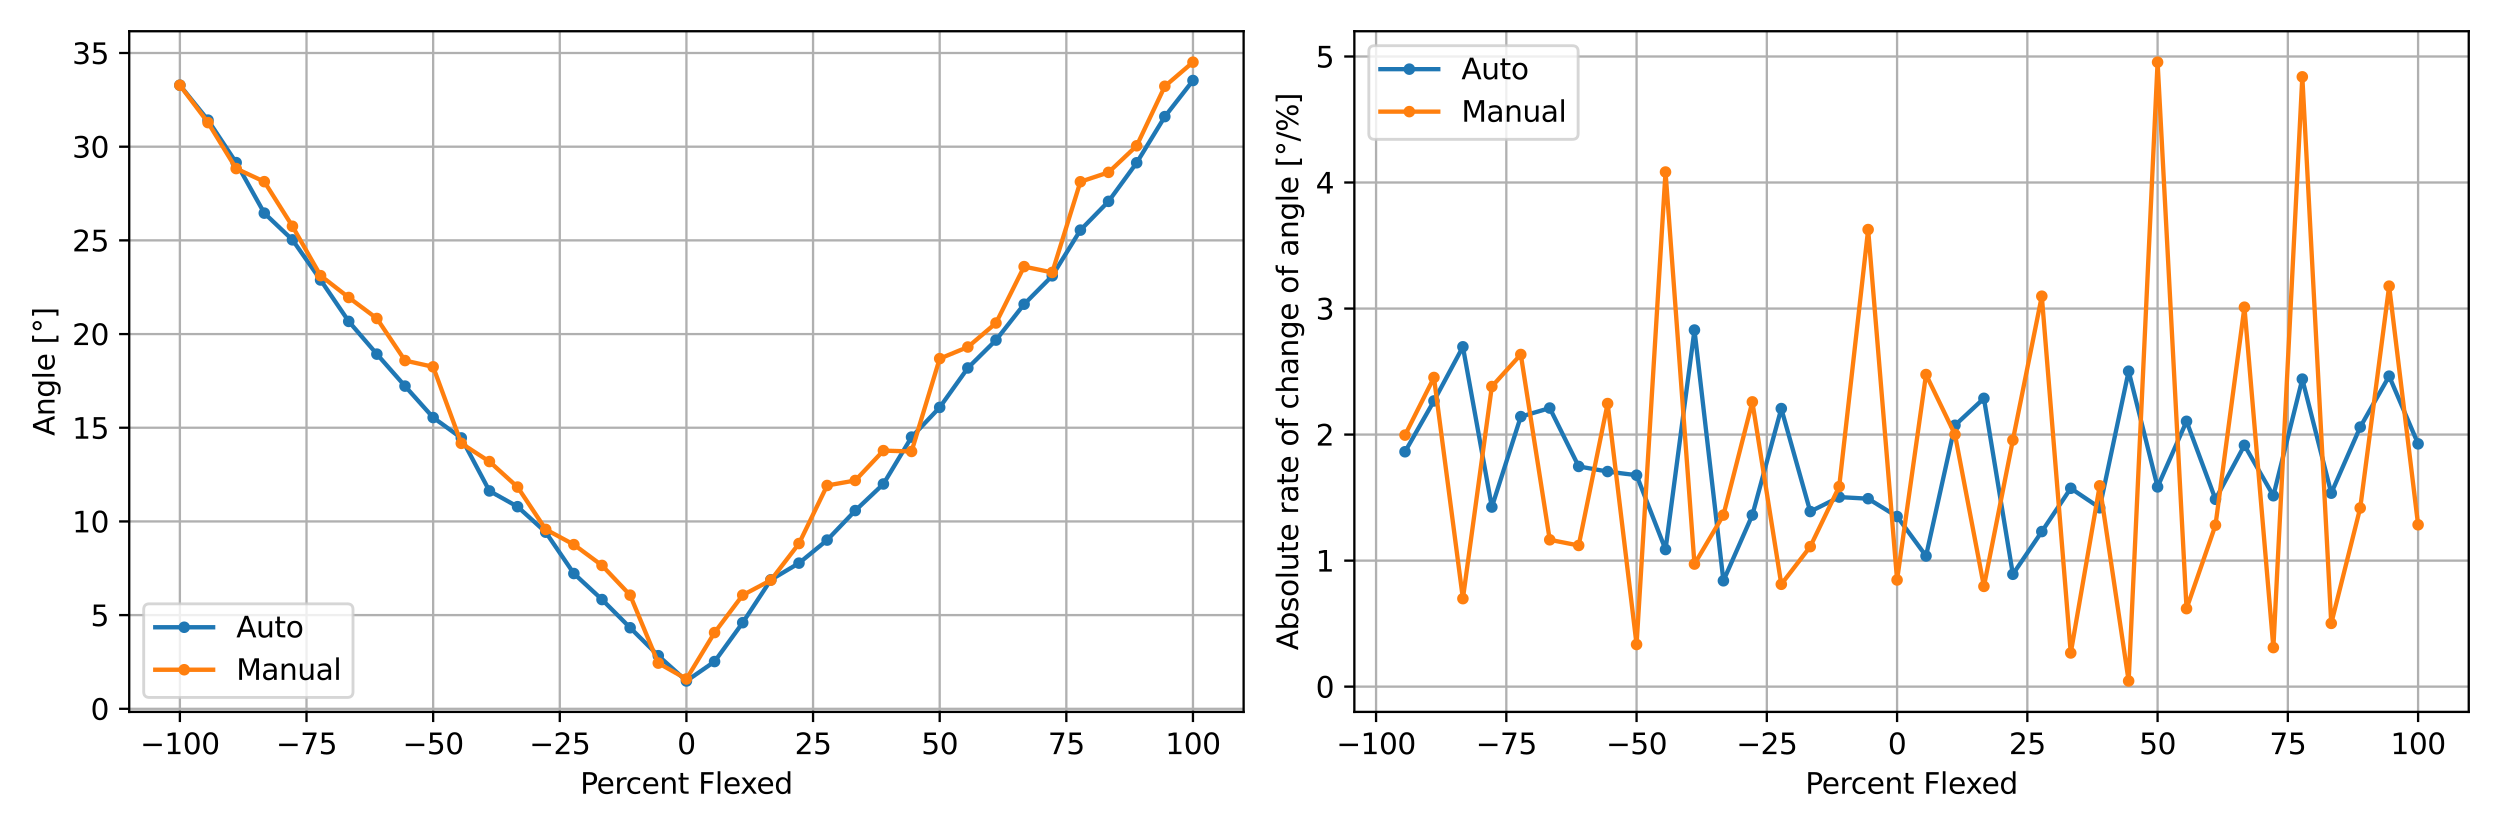 <?xml version="1.0" encoding="utf-8" standalone="no"?>
<!DOCTYPE svg PUBLIC "-//W3C//DTD SVG 1.1//EN"
  "http://www.w3.org/Graphics/SVG/1.1/DTD/svg11.dtd">
<svg xmlns:xlink="http://www.w3.org/1999/xlink" width="864pt" height="288pt" viewBox="0 0 864 288" xmlns="http://www.w3.org/2000/svg" version="1.1">
 <defs>
  <style type="text/css">*{stroke-linejoin: round; stroke-linecap: butt}</style>
 </defs>
 <g id="figure_1">
  <g id="patch_1">
   <path d="M 0 288 
L 864 288 
L 864 0 
L 0 0 
z
" style="fill: #ffffff"/>
  </g>
  <g id="axes_1">
   <g id="patch_2">
    <path d="M 44.66 246.04 
L 429.795 246.04 
L 429.795 10.8 
L 44.66 10.8 
z
" style="fill: #ffffff"/>
   </g>
   <g id="matplotlib.axis_1">
    <g id="xtick_1">
     <g id="line2d_1">
      <path d="M 62.166 246.04 
L 62.166 10.8 
" clip-path="url(#pcf3a183a80)" style="fill: none; stroke: #b0b0b0; stroke-width: 0.8; stroke-linecap: square"/>
     </g>
     <g id="line2d_2">
      <defs>
       <path id="m71f25f487f" d="M 0 0 
L 0 3.5 
" style="stroke: #000000; stroke-width: 0.8"/>
      </defs>
      <g>
       <use xlink:href="#m71f25f487f" x="62.166" y="246.04" style="stroke: #000000; stroke-width: 0.8"/>
      </g>
     </g>
     <g id="text_1">
      <!-- −100 -->
      <g transform="translate(48.433 260.638) scale(0.1 -0.1)">
       <defs>
        <path id="DejaVuSans-2212" d="M 678 2272 
L 4684 2272 
L 4684 1741 
L 678 1741 
L 678 2272 
z
" transform="scale(0.016)"/>
        <path id="DejaVuSans-31" d="M 794 531 
L 1825 531 
L 1825 4091 
L 703 3866 
L 703 4441 
L 1819 4666 
L 2450 4666 
L 2450 531 
L 3481 531 
L 3481 0 
L 794 0 
L 794 531 
z
" transform="scale(0.016)"/>
        <path id="DejaVuSans-30" d="M 2034 4250 
Q 1547 4250 1301 3770 
Q 1056 3291 1056 2328 
Q 1056 1369 1301 889 
Q 1547 409 2034 409 
Q 2525 409 2770 889 
Q 3016 1369 3016 2328 
Q 3016 3291 2770 3770 
Q 2525 4250 2034 4250 
z
M 2034 4750 
Q 2819 4750 3233 4129 
Q 3647 3509 3647 2328 
Q 3647 1150 3233 529 
Q 2819 -91 2034 -91 
Q 1250 -91 836 529 
Q 422 1150 422 2328 
Q 422 3509 836 4129 
Q 1250 4750 2034 4750 
z
" transform="scale(0.016)"/>
       </defs>
       <use xlink:href="#DejaVuSans-2212"/>
       <use xlink:href="#DejaVuSans-31" x="83.789"/>
       <use xlink:href="#DejaVuSans-30" x="147.412"/>
       <use xlink:href="#DejaVuSans-30" x="211.035"/>
      </g>
     </g>
    </g>
    <g id="xtick_2">
     <g id="line2d_3">
      <path d="M 105.931 246.04 
L 105.931 10.8 
" clip-path="url(#pcf3a183a80)" style="fill: none; stroke: #b0b0b0; stroke-width: 0.8; stroke-linecap: square"/>
     </g>
     <g id="line2d_4">
      <g>
       <use xlink:href="#m71f25f487f" x="105.931" y="246.04" style="stroke: #000000; stroke-width: 0.8"/>
      </g>
     </g>
     <g id="text_2">
      <!-- −75 -->
      <g transform="translate(95.379 260.638) scale(0.1 -0.1)">
       <defs>
        <path id="DejaVuSans-37" d="M 525 4666 
L 3525 4666 
L 3525 4397 
L 1831 0 
L 1172 0 
L 2766 4134 
L 525 4134 
L 525 4666 
z
" transform="scale(0.016)"/>
        <path id="DejaVuSans-35" d="M 691 4666 
L 3169 4666 
L 3169 4134 
L 1269 4134 
L 1269 2991 
Q 1406 3038 1543 3061 
Q 1681 3084 1819 3084 
Q 2600 3084 3056 2656 
Q 3513 2228 3513 1497 
Q 3513 744 3044 326 
Q 2575 -91 1722 -91 
Q 1428 -91 1123 -41 
Q 819 9 494 109 
L 494 744 
Q 775 591 1075 516 
Q 1375 441 1709 441 
Q 2250 441 2565 725 
Q 2881 1009 2881 1497 
Q 2881 1984 2565 2268 
Q 2250 2553 1709 2553 
Q 1456 2553 1204 2497 
Q 953 2441 691 2322 
L 691 4666 
z
" transform="scale(0.016)"/>
       </defs>
       <use xlink:href="#DejaVuSans-2212"/>
       <use xlink:href="#DejaVuSans-37" x="83.789"/>
       <use xlink:href="#DejaVuSans-35" x="147.412"/>
      </g>
     </g>
    </g>
    <g id="xtick_3">
     <g id="line2d_5">
      <path d="M 149.697 246.04 
L 149.697 10.8 
" clip-path="url(#pcf3a183a80)" style="fill: none; stroke: #b0b0b0; stroke-width: 0.8; stroke-linecap: square"/>
     </g>
     <g id="line2d_6">
      <g>
       <use xlink:href="#m71f25f487f" x="149.697" y="246.04" style="stroke: #000000; stroke-width: 0.8"/>
      </g>
     </g>
     <g id="text_3">
      <!-- −50 -->
      <g transform="translate(139.144 260.638) scale(0.1 -0.1)">
       <use xlink:href="#DejaVuSans-2212"/>
       <use xlink:href="#DejaVuSans-35" x="83.789"/>
       <use xlink:href="#DejaVuSans-30" x="147.412"/>
      </g>
     </g>
    </g>
    <g id="xtick_4">
     <g id="line2d_7">
      <path d="M 193.462 246.04 
L 193.462 10.8 
" clip-path="url(#pcf3a183a80)" style="fill: none; stroke: #b0b0b0; stroke-width: 0.8; stroke-linecap: square"/>
     </g>
     <g id="line2d_8">
      <g>
       <use xlink:href="#m71f25f487f" x="193.462" y="246.04" style="stroke: #000000; stroke-width: 0.8"/>
      </g>
     </g>
     <g id="text_4">
      <!-- −25 -->
      <g transform="translate(182.91 260.638) scale(0.1 -0.1)">
       <defs>
        <path id="DejaVuSans-32" d="M 1228 531 
L 3431 531 
L 3431 0 
L 469 0 
L 469 531 
Q 828 903 1448 1529 
Q 2069 2156 2228 2338 
Q 2531 2678 2651 2914 
Q 2772 3150 2772 3378 
Q 2772 3750 2511 3984 
Q 2250 4219 1831 4219 
Q 1534 4219 1204 4116 
Q 875 4013 500 3803 
L 500 4441 
Q 881 4594 1212 4672 
Q 1544 4750 1819 4750 
Q 2544 4750 2975 4387 
Q 3406 4025 3406 3419 
Q 3406 3131 3298 2873 
Q 3191 2616 2906 2266 
Q 2828 2175 2409 1742 
Q 1991 1309 1228 531 
z
" transform="scale(0.016)"/>
       </defs>
       <use xlink:href="#DejaVuSans-2212"/>
       <use xlink:href="#DejaVuSans-32" x="83.789"/>
       <use xlink:href="#DejaVuSans-35" x="147.412"/>
      </g>
     </g>
    </g>
    <g id="xtick_5">
     <g id="line2d_9">
      <path d="M 237.227 246.04 
L 237.227 10.8 
" clip-path="url(#pcf3a183a80)" style="fill: none; stroke: #b0b0b0; stroke-width: 0.8; stroke-linecap: square"/>
     </g>
     <g id="line2d_10">
      <g>
       <use xlink:href="#m71f25f487f" x="237.227" y="246.04" style="stroke: #000000; stroke-width: 0.8"/>
      </g>
     </g>
     <g id="text_5">
      <!-- 0 -->
      <g transform="translate(234.046 260.638) scale(0.1 -0.1)">
       <use xlink:href="#DejaVuSans-30"/>
      </g>
     </g>
    </g>
    <g id="xtick_6">
     <g id="line2d_11">
      <path d="M 280.993 246.04 
L 280.993 10.8 
" clip-path="url(#pcf3a183a80)" style="fill: none; stroke: #b0b0b0; stroke-width: 0.8; stroke-linecap: square"/>
     </g>
     <g id="line2d_12">
      <g>
       <use xlink:href="#m71f25f487f" x="280.993" y="246.04" style="stroke: #000000; stroke-width: 0.8"/>
      </g>
     </g>
     <g id="text_6">
      <!-- 25 -->
      <g transform="translate(274.63 260.638) scale(0.1 -0.1)">
       <use xlink:href="#DejaVuSans-32"/>
       <use xlink:href="#DejaVuSans-35" x="63.623"/>
      </g>
     </g>
    </g>
    <g id="xtick_7">
     <g id="line2d_13">
      <path d="M 324.758 246.04 
L 324.758 10.8 
" clip-path="url(#pcf3a183a80)" style="fill: none; stroke: #b0b0b0; stroke-width: 0.8; stroke-linecap: square"/>
     </g>
     <g id="line2d_14">
      <g>
       <use xlink:href="#m71f25f487f" x="324.758" y="246.04" style="stroke: #000000; stroke-width: 0.8"/>
      </g>
     </g>
     <g id="text_7">
      <!-- 50 -->
      <g transform="translate(318.396 260.638) scale(0.1 -0.1)">
       <use xlink:href="#DejaVuSans-35"/>
       <use xlink:href="#DejaVuSans-30" x="63.623"/>
      </g>
     </g>
    </g>
    <g id="xtick_8">
     <g id="line2d_15">
      <path d="M 368.524 246.04 
L 368.524 10.8 
" clip-path="url(#pcf3a183a80)" style="fill: none; stroke: #b0b0b0; stroke-width: 0.8; stroke-linecap: square"/>
     </g>
     <g id="line2d_16">
      <g>
       <use xlink:href="#m71f25f487f" x="368.524" y="246.04" style="stroke: #000000; stroke-width: 0.8"/>
      </g>
     </g>
     <g id="text_8">
      <!-- 75 -->
      <g transform="translate(362.161 260.638) scale(0.1 -0.1)">
       <use xlink:href="#DejaVuSans-37"/>
       <use xlink:href="#DejaVuSans-35" x="63.623"/>
      </g>
     </g>
    </g>
    <g id="xtick_9">
     <g id="line2d_17">
      <path d="M 412.289 246.04 
L 412.289 10.8 
" clip-path="url(#pcf3a183a80)" style="fill: none; stroke: #b0b0b0; stroke-width: 0.8; stroke-linecap: square"/>
     </g>
     <g id="line2d_18">
      <g>
       <use xlink:href="#m71f25f487f" x="412.289" y="246.04" style="stroke: #000000; stroke-width: 0.8"/>
      </g>
     </g>
     <g id="text_9">
      <!-- 100 -->
      <g transform="translate(402.745 260.638) scale(0.1 -0.1)">
       <use xlink:href="#DejaVuSans-31"/>
       <use xlink:href="#DejaVuSans-30" x="63.623"/>
       <use xlink:href="#DejaVuSans-30" x="127.246"/>
      </g>
     </g>
    </g>
    <g id="text_10">
     <!-- Percent Flexed -->
     <g transform="translate(200.523 274.317) scale(0.1 -0.1)">
      <defs>
       <path id="DejaVuSans-50" d="M 1259 4147 
L 1259 2394 
L 2053 2394 
Q 2494 2394 2734 2622 
Q 2975 2850 2975 3272 
Q 2975 3691 2734 3919 
Q 2494 4147 2053 4147 
L 1259 4147 
z
M 628 4666 
L 2053 4666 
Q 2838 4666 3239 4311 
Q 3641 3956 3641 3272 
Q 3641 2581 3239 2228 
Q 2838 1875 2053 1875 
L 1259 1875 
L 1259 0 
L 628 0 
L 628 4666 
z
" transform="scale(0.016)"/>
       <path id="DejaVuSans-65" d="M 3597 1894 
L 3597 1613 
L 953 1613 
Q 991 1019 1311 708 
Q 1631 397 2203 397 
Q 2534 397 2845 478 
Q 3156 559 3463 722 
L 3463 178 
Q 3153 47 2828 -22 
Q 2503 -91 2169 -91 
Q 1331 -91 842 396 
Q 353 884 353 1716 
Q 353 2575 817 3079 
Q 1281 3584 2069 3584 
Q 2775 3584 3186 3129 
Q 3597 2675 3597 1894 
z
M 3022 2063 
Q 3016 2534 2758 2815 
Q 2500 3097 2075 3097 
Q 1594 3097 1305 2825 
Q 1016 2553 972 2059 
L 3022 2063 
z
" transform="scale(0.016)"/>
       <path id="DejaVuSans-72" d="M 2631 2963 
Q 2534 3019 2420 3045 
Q 2306 3072 2169 3072 
Q 1681 3072 1420 2755 
Q 1159 2438 1159 1844 
L 1159 0 
L 581 0 
L 581 3500 
L 1159 3500 
L 1159 2956 
Q 1341 3275 1631 3429 
Q 1922 3584 2338 3584 
Q 2397 3584 2469 3576 
Q 2541 3569 2628 3553 
L 2631 2963 
z
" transform="scale(0.016)"/>
       <path id="DejaVuSans-63" d="M 3122 3366 
L 3122 2828 
Q 2878 2963 2633 3030 
Q 2388 3097 2138 3097 
Q 1578 3097 1268 2742 
Q 959 2388 959 1747 
Q 959 1106 1268 751 
Q 1578 397 2138 397 
Q 2388 397 2633 464 
Q 2878 531 3122 666 
L 3122 134 
Q 2881 22 2623 -34 
Q 2366 -91 2075 -91 
Q 1284 -91 818 406 
Q 353 903 353 1747 
Q 353 2603 823 3093 
Q 1294 3584 2113 3584 
Q 2378 3584 2631 3529 
Q 2884 3475 3122 3366 
z
" transform="scale(0.016)"/>
       <path id="DejaVuSans-6e" d="M 3513 2113 
L 3513 0 
L 2938 0 
L 2938 2094 
Q 2938 2591 2744 2837 
Q 2550 3084 2163 3084 
Q 1697 3084 1428 2787 
Q 1159 2491 1159 1978 
L 1159 0 
L 581 0 
L 581 3500 
L 1159 3500 
L 1159 2956 
Q 1366 3272 1645 3428 
Q 1925 3584 2291 3584 
Q 2894 3584 3203 3211 
Q 3513 2838 3513 2113 
z
" transform="scale(0.016)"/>
       <path id="DejaVuSans-74" d="M 1172 4494 
L 1172 3500 
L 2356 3500 
L 2356 3053 
L 1172 3053 
L 1172 1153 
Q 1172 725 1289 603 
Q 1406 481 1766 481 
L 2356 481 
L 2356 0 
L 1766 0 
Q 1100 0 847 248 
Q 594 497 594 1153 
L 594 3053 
L 172 3053 
L 172 3500 
L 594 3500 
L 594 4494 
L 1172 4494 
z
" transform="scale(0.016)"/>
       <path id="DejaVuSans-20" transform="scale(0.016)"/>
       <path id="DejaVuSans-46" d="M 628 4666 
L 3309 4666 
L 3309 4134 
L 1259 4134 
L 1259 2759 
L 3109 2759 
L 3109 2228 
L 1259 2228 
L 1259 0 
L 628 0 
L 628 4666 
z
" transform="scale(0.016)"/>
       <path id="DejaVuSans-6c" d="M 603 4863 
L 1178 4863 
L 1178 0 
L 603 0 
L 603 4863 
z
" transform="scale(0.016)"/>
       <path id="DejaVuSans-78" d="M 3513 3500 
L 2247 1797 
L 3578 0 
L 2900 0 
L 1881 1375 
L 863 0 
L 184 0 
L 1544 1831 
L 300 3500 
L 978 3500 
L 1906 2253 
L 2834 3500 
L 3513 3500 
z
" transform="scale(0.016)"/>
       <path id="DejaVuSans-64" d="M 2906 2969 
L 2906 4863 
L 3481 4863 
L 3481 0 
L 2906 0 
L 2906 525 
Q 2725 213 2448 61 
Q 2172 -91 1784 -91 
Q 1150 -91 751 415 
Q 353 922 353 1747 
Q 353 2572 751 3078 
Q 1150 3584 1784 3584 
Q 2172 3584 2448 3432 
Q 2725 3281 2906 2969 
z
M 947 1747 
Q 947 1113 1208 752 
Q 1469 391 1925 391 
Q 2381 391 2643 752 
Q 2906 1113 2906 1747 
Q 2906 2381 2643 2742 
Q 2381 3103 1925 3103 
Q 1469 3103 1208 2742 
Q 947 2381 947 1747 
z
" transform="scale(0.016)"/>
      </defs>
      <use xlink:href="#DejaVuSans-50"/>
      <use xlink:href="#DejaVuSans-65" x="56.678"/>
      <use xlink:href="#DejaVuSans-72" x="118.201"/>
      <use xlink:href="#DejaVuSans-63" x="157.064"/>
      <use xlink:href="#DejaVuSans-65" x="212.045"/>
      <use xlink:href="#DejaVuSans-6e" x="273.568"/>
      <use xlink:href="#DejaVuSans-74" x="336.947"/>
      <use xlink:href="#DejaVuSans-20" x="376.156"/>
      <use xlink:href="#DejaVuSans-46" x="407.943"/>
      <use xlink:href="#DejaVuSans-6c" x="465.463"/>
      <use xlink:href="#DejaVuSans-65" x="493.246"/>
      <use xlink:href="#DejaVuSans-78" x="553.02"/>
      <use xlink:href="#DejaVuSans-65" x="609.074"/>
      <use xlink:href="#DejaVuSans-64" x="670.598"/>
     </g>
    </g>
   </g>
   <g id="matplotlib.axis_2">
    <g id="ytick_1">
     <g id="line2d_19">
      <path d="M 44.66 244.959 
L 429.795 244.959 
" clip-path="url(#pcf3a183a80)" style="fill: none; stroke: #b0b0b0; stroke-width: 0.8; stroke-linecap: square"/>
     </g>
     <g id="line2d_20">
      <defs>
       <path id="m57ad607118" d="M 0 0 
L -3.5 0 
" style="stroke: #000000; stroke-width: 0.8"/>
      </defs>
      <g>
       <use xlink:href="#m57ad607118" x="44.66" y="244.959" style="stroke: #000000; stroke-width: 0.8"/>
      </g>
     </g>
     <g id="text_11">
      <!-- 0 -->
      <g transform="translate(31.297 248.758) scale(0.1 -0.1)">
       <use xlink:href="#DejaVuSans-30"/>
      </g>
     </g>
    </g>
    <g id="ytick_2">
     <g id="line2d_21">
      <path d="M 44.66 212.582 
L 429.795 212.582 
" clip-path="url(#pcf3a183a80)" style="fill: none; stroke: #b0b0b0; stroke-width: 0.8; stroke-linecap: square"/>
     </g>
     <g id="line2d_22">
      <g>
       <use xlink:href="#m57ad607118" x="44.66" y="212.582" style="stroke: #000000; stroke-width: 0.8"/>
      </g>
     </g>
     <g id="text_12">
      <!-- 5 -->
      <g transform="translate(31.297 216.381) scale(0.1 -0.1)">
       <use xlink:href="#DejaVuSans-35"/>
      </g>
     </g>
    </g>
    <g id="ytick_3">
     <g id="line2d_23">
      <path d="M 44.66 180.205 
L 429.795 180.205 
" clip-path="url(#pcf3a183a80)" style="fill: none; stroke: #b0b0b0; stroke-width: 0.8; stroke-linecap: square"/>
     </g>
     <g id="line2d_24">
      <g>
       <use xlink:href="#m57ad607118" x="44.66" y="180.205" style="stroke: #000000; stroke-width: 0.8"/>
      </g>
     </g>
     <g id="text_13">
      <!-- 10 -->
      <g transform="translate(24.935 184.004) scale(0.1 -0.1)">
       <use xlink:href="#DejaVuSans-31"/>
       <use xlink:href="#DejaVuSans-30" x="63.623"/>
      </g>
     </g>
    </g>
    <g id="ytick_4">
     <g id="line2d_25">
      <path d="M 44.66 147.827 
L 429.795 147.827 
" clip-path="url(#pcf3a183a80)" style="fill: none; stroke: #b0b0b0; stroke-width: 0.8; stroke-linecap: square"/>
     </g>
     <g id="line2d_26">
      <g>
       <use xlink:href="#m57ad607118" x="44.66" y="147.827" style="stroke: #000000; stroke-width: 0.8"/>
      </g>
     </g>
     <g id="text_14">
      <!-- 15 -->
      <g transform="translate(24.935 151.626) scale(0.1 -0.1)">
       <use xlink:href="#DejaVuSans-31"/>
       <use xlink:href="#DejaVuSans-35" x="63.623"/>
      </g>
     </g>
    </g>
    <g id="ytick_5">
     <g id="line2d_27">
      <path d="M 44.66 115.45 
L 429.795 115.45 
" clip-path="url(#pcf3a183a80)" style="fill: none; stroke: #b0b0b0; stroke-width: 0.8; stroke-linecap: square"/>
     </g>
     <g id="line2d_28">
      <g>
       <use xlink:href="#m57ad607118" x="44.66" y="115.45" style="stroke: #000000; stroke-width: 0.8"/>
      </g>
     </g>
     <g id="text_15">
      <!-- 20 -->
      <g transform="translate(24.935 119.249) scale(0.1 -0.1)">
       <use xlink:href="#DejaVuSans-32"/>
       <use xlink:href="#DejaVuSans-30" x="63.623"/>
      </g>
     </g>
    </g>
    <g id="ytick_6">
     <g id="line2d_29">
      <path d="M 44.66 83.073 
L 429.795 83.073 
" clip-path="url(#pcf3a183a80)" style="fill: none; stroke: #b0b0b0; stroke-width: 0.8; stroke-linecap: square"/>
     </g>
     <g id="line2d_30">
      <g>
       <use xlink:href="#m57ad607118" x="44.66" y="83.073" style="stroke: #000000; stroke-width: 0.8"/>
      </g>
     </g>
     <g id="text_16">
      <!-- 25 -->
      <g transform="translate(24.935 86.872) scale(0.1 -0.1)">
       <use xlink:href="#DejaVuSans-32"/>
       <use xlink:href="#DejaVuSans-35" x="63.623"/>
      </g>
     </g>
    </g>
    <g id="ytick_7">
     <g id="line2d_31">
      <path d="M 44.66 50.695 
L 429.795 50.695 
" clip-path="url(#pcf3a183a80)" style="fill: none; stroke: #b0b0b0; stroke-width: 0.8; stroke-linecap: square"/>
     </g>
     <g id="line2d_32">
      <g>
       <use xlink:href="#m57ad607118" x="44.66" y="50.695" style="stroke: #000000; stroke-width: 0.8"/>
      </g>
     </g>
     <g id="text_17">
      <!-- 30 -->
      <g transform="translate(24.935 54.495) scale(0.1 -0.1)">
       <defs>
        <path id="DejaVuSans-33" d="M 2597 2516 
Q 3050 2419 3304 2112 
Q 3559 1806 3559 1356 
Q 3559 666 3084 287 
Q 2609 -91 1734 -91 
Q 1441 -91 1130 -33 
Q 819 25 488 141 
L 488 750 
Q 750 597 1062 519 
Q 1375 441 1716 441 
Q 2309 441 2620 675 
Q 2931 909 2931 1356 
Q 2931 1769 2642 2001 
Q 2353 2234 1838 2234 
L 1294 2234 
L 1294 2753 
L 1863 2753 
Q 2328 2753 2575 2939 
Q 2822 3125 2822 3475 
Q 2822 3834 2567 4026 
Q 2313 4219 1838 4219 
Q 1578 4219 1281 4162 
Q 984 4106 628 3988 
L 628 4550 
Q 988 4650 1302 4700 
Q 1616 4750 1894 4750 
Q 2613 4750 3031 4423 
Q 3450 4097 3450 3541 
Q 3450 3153 3228 2886 
Q 3006 2619 2597 2516 
z
" transform="scale(0.016)"/>
       </defs>
       <use xlink:href="#DejaVuSans-33"/>
       <use xlink:href="#DejaVuSans-30" x="63.623"/>
      </g>
     </g>
    </g>
    <g id="ytick_8">
     <g id="line2d_33">
      <path d="M 44.66 18.318 
L 429.795 18.318 
" clip-path="url(#pcf3a183a80)" style="fill: none; stroke: #b0b0b0; stroke-width: 0.8; stroke-linecap: square"/>
     </g>
     <g id="line2d_34">
      <g>
       <use xlink:href="#m57ad607118" x="44.66" y="18.318" style="stroke: #000000; stroke-width: 0.8"/>
      </g>
     </g>
     <g id="text_18">
      <!-- 35 -->
      <g transform="translate(24.935 22.117) scale(0.1 -0.1)">
       <use xlink:href="#DejaVuSans-33"/>
       <use xlink:href="#DejaVuSans-35" x="63.623"/>
      </g>
     </g>
    </g>
    <g id="text_19">
     <!-- Angle [°] -->
     <g transform="translate(18.855 150.64) rotate(-90) scale(0.1 -0.1)">
      <defs>
       <path id="DejaVuSans-41" d="M 2188 4044 
L 1331 1722 
L 3047 1722 
L 2188 4044 
z
M 1831 4666 
L 2547 4666 
L 4325 0 
L 3669 0 
L 3244 1197 
L 1141 1197 
L 716 0 
L 50 0 
L 1831 4666 
z
" transform="scale(0.016)"/>
       <path id="DejaVuSans-67" d="M 2906 1791 
Q 2906 2416 2648 2759 
Q 2391 3103 1925 3103 
Q 1463 3103 1205 2759 
Q 947 2416 947 1791 
Q 947 1169 1205 825 
Q 1463 481 1925 481 
Q 2391 481 2648 825 
Q 2906 1169 2906 1791 
z
M 3481 434 
Q 3481 -459 3084 -895 
Q 2688 -1331 1869 -1331 
Q 1566 -1331 1297 -1286 
Q 1028 -1241 775 -1147 
L 775 -588 
Q 1028 -725 1275 -790 
Q 1522 -856 1778 -856 
Q 2344 -856 2625 -561 
Q 2906 -266 2906 331 
L 2906 616 
Q 2728 306 2450 153 
Q 2172 0 1784 0 
Q 1141 0 747 490 
Q 353 981 353 1791 
Q 353 2603 747 3093 
Q 1141 3584 1784 3584 
Q 2172 3584 2450 3431 
Q 2728 3278 2906 2969 
L 2906 3500 
L 3481 3500 
L 3481 434 
z
" transform="scale(0.016)"/>
       <path id="DejaVuSans-5b" d="M 550 4863 
L 1875 4863 
L 1875 4416 
L 1125 4416 
L 1125 -397 
L 1875 -397 
L 1875 -844 
L 550 -844 
L 550 4863 
z
" transform="scale(0.016)"/>
       <path id="DejaVuSans-b0" d="M 1600 4347 
Q 1350 4347 1178 4173 
Q 1006 4000 1006 3750 
Q 1006 3503 1178 3333 
Q 1350 3163 1600 3163 
Q 1850 3163 2022 3333 
Q 2194 3503 2194 3750 
Q 2194 3997 2020 4172 
Q 1847 4347 1600 4347 
z
M 1600 4750 
Q 1800 4750 1984 4673 
Q 2169 4597 2303 4453 
Q 2447 4313 2519 4134 
Q 2591 3956 2591 3750 
Q 2591 3338 2302 3052 
Q 2013 2766 1594 2766 
Q 1172 2766 890 3047 
Q 609 3328 609 3750 
Q 609 4169 896 4459 
Q 1184 4750 1600 4750 
z
" transform="scale(0.016)"/>
       <path id="DejaVuSans-5d" d="M 1947 4863 
L 1947 -844 
L 622 -844 
L 622 -397 
L 1369 -397 
L 1369 4416 
L 622 4416 
L 622 4863 
L 1947 4863 
z
" transform="scale(0.016)"/>
      </defs>
      <use xlink:href="#DejaVuSans-41"/>
      <use xlink:href="#DejaVuSans-6e" x="68.408"/>
      <use xlink:href="#DejaVuSans-67" x="131.787"/>
      <use xlink:href="#DejaVuSans-6c" x="195.264"/>
      <use xlink:href="#DejaVuSans-65" x="223.047"/>
      <use xlink:href="#DejaVuSans-20" x="284.57"/>
      <use xlink:href="#DejaVuSans-5b" x="316.357"/>
      <use xlink:href="#DejaVuSans-b0" x="355.371"/>
      <use xlink:href="#DejaVuSans-5d" x="405.371"/>
     </g>
    </g>
   </g>
   <g id="line2d_35">
    <path d="M 62.166 29.451 
L 71.892 41.52 
L 81.617 56.199 
L 91.343 73.66 
L 101.069 82.887 
L 110.794 96.762 
L 120.52 111.076 
L 130.246 122.389 
L 139.971 133.441 
L 149.697 144.304 
L 159.422 151.349 
L 169.148 169.671 
L 178.874 175.11 
L 188.599 183.925 
L 198.325 198.213 
L 208.051 207.209 
L 217.776 216.949 
L 227.502 226.606 
L 237.227 235.347 
L 246.953 228.634 
L 256.679 215.205 
L 266.404 200.391 
L 276.13 194.618 
L 285.856 186.651 
L 295.581 176.458 
L 305.307 167.269 
L 315.033 151.06 
L 324.758 140.798 
L 334.484 127.166 
L 344.209 117.539 
L 353.935 105.138 
L 363.661 95.33 
L 373.386 79.529 
L 383.112 69.589 
L 392.838 56.253 
L 402.563 40.299 
L 412.289 27.826 
" clip-path="url(#pcf3a183a80)" style="fill: none; stroke: #1f77b4; stroke-width: 1.5; stroke-linecap: square"/>
    <defs>
     <path id="m3d31101a0d" d="M 0 1.5 
C 0.398 1.5 0.779 1.342 1.061 1.061 
C 1.342 0.779 1.5 0.398 1.5 0 
C 1.5 -0.398 1.342 -0.779 1.061 -1.061 
C 0.779 -1.342 0.398 -1.5 0 -1.5 
C -0.398 -1.5 -0.779 -1.342 -1.061 -1.061 
C -1.342 -0.779 -1.5 -0.398 -1.5 0 
C -1.5 0.398 -1.342 0.779 -1.061 1.061 
C -0.779 1.342 -0.398 1.5 0 1.5 
z
" style="stroke: #1f77b4"/>
    </defs>
    <g clip-path="url(#pcf3a183a80)">
     <use xlink:href="#m3d31101a0d" x="62.166" y="29.451" style="fill: #1f77b4; stroke: #1f77b4"/>
     <use xlink:href="#m3d31101a0d" x="71.892" y="41.52" style="fill: #1f77b4; stroke: #1f77b4"/>
     <use xlink:href="#m3d31101a0d" x="81.617" y="56.199" style="fill: #1f77b4; stroke: #1f77b4"/>
     <use xlink:href="#m3d31101a0d" x="91.343" y="73.66" style="fill: #1f77b4; stroke: #1f77b4"/>
     <use xlink:href="#m3d31101a0d" x="101.069" y="82.887" style="fill: #1f77b4; stroke: #1f77b4"/>
     <use xlink:href="#m3d31101a0d" x="110.794" y="96.762" style="fill: #1f77b4; stroke: #1f77b4"/>
     <use xlink:href="#m3d31101a0d" x="120.52" y="111.076" style="fill: #1f77b4; stroke: #1f77b4"/>
     <use xlink:href="#m3d31101a0d" x="130.246" y="122.389" style="fill: #1f77b4; stroke: #1f77b4"/>
     <use xlink:href="#m3d31101a0d" x="139.971" y="133.441" style="fill: #1f77b4; stroke: #1f77b4"/>
     <use xlink:href="#m3d31101a0d" x="149.697" y="144.304" style="fill: #1f77b4; stroke: #1f77b4"/>
     <use xlink:href="#m3d31101a0d" x="159.422" y="151.349" style="fill: #1f77b4; stroke: #1f77b4"/>
     <use xlink:href="#m3d31101a0d" x="169.148" y="169.671" style="fill: #1f77b4; stroke: #1f77b4"/>
     <use xlink:href="#m3d31101a0d" x="178.874" y="175.11" style="fill: #1f77b4; stroke: #1f77b4"/>
     <use xlink:href="#m3d31101a0d" x="188.599" y="183.925" style="fill: #1f77b4; stroke: #1f77b4"/>
     <use xlink:href="#m3d31101a0d" x="198.325" y="198.213" style="fill: #1f77b4; stroke: #1f77b4"/>
     <use xlink:href="#m3d31101a0d" x="208.051" y="207.209" style="fill: #1f77b4; stroke: #1f77b4"/>
     <use xlink:href="#m3d31101a0d" x="217.776" y="216.949" style="fill: #1f77b4; stroke: #1f77b4"/>
     <use xlink:href="#m3d31101a0d" x="227.502" y="226.606" style="fill: #1f77b4; stroke: #1f77b4"/>
     <use xlink:href="#m3d31101a0d" x="237.227" y="235.347" style="fill: #1f77b4; stroke: #1f77b4"/>
     <use xlink:href="#m3d31101a0d" x="246.953" y="228.634" style="fill: #1f77b4; stroke: #1f77b4"/>
     <use xlink:href="#m3d31101a0d" x="256.679" y="215.205" style="fill: #1f77b4; stroke: #1f77b4"/>
     <use xlink:href="#m3d31101a0d" x="266.404" y="200.391" style="fill: #1f77b4; stroke: #1f77b4"/>
     <use xlink:href="#m3d31101a0d" x="276.13" y="194.618" style="fill: #1f77b4; stroke: #1f77b4"/>
     <use xlink:href="#m3d31101a0d" x="285.856" y="186.651" style="fill: #1f77b4; stroke: #1f77b4"/>
     <use xlink:href="#m3d31101a0d" x="295.581" y="176.458" style="fill: #1f77b4; stroke: #1f77b4"/>
     <use xlink:href="#m3d31101a0d" x="305.307" y="167.269" style="fill: #1f77b4; stroke: #1f77b4"/>
     <use xlink:href="#m3d31101a0d" x="315.033" y="151.06" style="fill: #1f77b4; stroke: #1f77b4"/>
     <use xlink:href="#m3d31101a0d" x="324.758" y="140.798" style="fill: #1f77b4; stroke: #1f77b4"/>
     <use xlink:href="#m3d31101a0d" x="334.484" y="127.166" style="fill: #1f77b4; stroke: #1f77b4"/>
     <use xlink:href="#m3d31101a0d" x="344.209" y="117.539" style="fill: #1f77b4; stroke: #1f77b4"/>
     <use xlink:href="#m3d31101a0d" x="353.935" y="105.138" style="fill: #1f77b4; stroke: #1f77b4"/>
     <use xlink:href="#m3d31101a0d" x="363.661" y="95.33" style="fill: #1f77b4; stroke: #1f77b4"/>
     <use xlink:href="#m3d31101a0d" x="373.386" y="79.529" style="fill: #1f77b4; stroke: #1f77b4"/>
     <use xlink:href="#m3d31101a0d" x="383.112" y="69.589" style="fill: #1f77b4; stroke: #1f77b4"/>
     <use xlink:href="#m3d31101a0d" x="392.838" y="56.253" style="fill: #1f77b4; stroke: #1f77b4"/>
     <use xlink:href="#m3d31101a0d" x="402.563" y="40.299" style="fill: #1f77b4; stroke: #1f77b4"/>
     <use xlink:href="#m3d31101a0d" x="412.289" y="27.826" style="fill: #1f77b4; stroke: #1f77b4"/>
    </g>
   </g>
   <g id="line2d_36">
    <path d="M 62.166 29.451 
L 71.892 42.376 
L 81.617 58.261 
L 91.343 62.782 
L 101.069 78.202 
L 110.794 95.268 
L 120.52 102.813 
L 130.246 110.066 
L 139.971 124.611 
L 149.697 126.777 
L 159.422 153.218 
L 169.148 159.516 
L 178.874 168.33 
L 188.599 182.961 
L 198.325 188.22 
L 208.051 195.412 
L 217.776 205.69 
L 227.502 229.175 
L 237.227 234.656 
L 246.953 218.62 
L 256.679 205.665 
L 266.404 200.514 
L 276.13 187.845 
L 285.856 167.784 
L 295.581 166.053 
L 305.307 155.734 
L 315.033 156.025 
L 324.758 123.941 
L 334.484 119.933 
L 344.209 111.637 
L 353.935 92.142 
L 363.661 94.148 
L 373.386 62.816 
L 383.112 59.565 
L 392.838 50.386 
L 402.563 29.809 
L 412.289 21.493 
" clip-path="url(#pcf3a183a80)" style="fill: none; stroke: #ff7f0e; stroke-width: 1.5; stroke-linecap: square"/>
    <defs>
     <path id="m3b9cc48cd9" d="M 0 1.5 
C 0.398 1.5 0.779 1.342 1.061 1.061 
C 1.342 0.779 1.5 0.398 1.5 0 
C 1.5 -0.398 1.342 -0.779 1.061 -1.061 
C 0.779 -1.342 0.398 -1.5 0 -1.5 
C -0.398 -1.5 -0.779 -1.342 -1.061 -1.061 
C -1.342 -0.779 -1.5 -0.398 -1.5 0 
C -1.5 0.398 -1.342 0.779 -1.061 1.061 
C -0.779 1.342 -0.398 1.5 0 1.5 
z
" style="stroke: #ff7f0e"/>
    </defs>
    <g clip-path="url(#pcf3a183a80)">
     <use xlink:href="#m3b9cc48cd9" x="62.166" y="29.451" style="fill: #ff7f0e; stroke: #ff7f0e"/>
     <use xlink:href="#m3b9cc48cd9" x="71.892" y="42.376" style="fill: #ff7f0e; stroke: #ff7f0e"/>
     <use xlink:href="#m3b9cc48cd9" x="81.617" y="58.261" style="fill: #ff7f0e; stroke: #ff7f0e"/>
     <use xlink:href="#m3b9cc48cd9" x="91.343" y="62.782" style="fill: #ff7f0e; stroke: #ff7f0e"/>
     <use xlink:href="#m3b9cc48cd9" x="101.069" y="78.202" style="fill: #ff7f0e; stroke: #ff7f0e"/>
     <use xlink:href="#m3b9cc48cd9" x="110.794" y="95.268" style="fill: #ff7f0e; stroke: #ff7f0e"/>
     <use xlink:href="#m3b9cc48cd9" x="120.52" y="102.813" style="fill: #ff7f0e; stroke: #ff7f0e"/>
     <use xlink:href="#m3b9cc48cd9" x="130.246" y="110.066" style="fill: #ff7f0e; stroke: #ff7f0e"/>
     <use xlink:href="#m3b9cc48cd9" x="139.971" y="124.611" style="fill: #ff7f0e; stroke: #ff7f0e"/>
     <use xlink:href="#m3b9cc48cd9" x="149.697" y="126.777" style="fill: #ff7f0e; stroke: #ff7f0e"/>
     <use xlink:href="#m3b9cc48cd9" x="159.422" y="153.218" style="fill: #ff7f0e; stroke: #ff7f0e"/>
     <use xlink:href="#m3b9cc48cd9" x="169.148" y="159.516" style="fill: #ff7f0e; stroke: #ff7f0e"/>
     <use xlink:href="#m3b9cc48cd9" x="178.874" y="168.33" style="fill: #ff7f0e; stroke: #ff7f0e"/>
     <use xlink:href="#m3b9cc48cd9" x="188.599" y="182.961" style="fill: #ff7f0e; stroke: #ff7f0e"/>
     <use xlink:href="#m3b9cc48cd9" x="198.325" y="188.22" style="fill: #ff7f0e; stroke: #ff7f0e"/>
     <use xlink:href="#m3b9cc48cd9" x="208.051" y="195.412" style="fill: #ff7f0e; stroke: #ff7f0e"/>
     <use xlink:href="#m3b9cc48cd9" x="217.776" y="205.69" style="fill: #ff7f0e; stroke: #ff7f0e"/>
     <use xlink:href="#m3b9cc48cd9" x="227.502" y="229.175" style="fill: #ff7f0e; stroke: #ff7f0e"/>
     <use xlink:href="#m3b9cc48cd9" x="237.227" y="234.656" style="fill: #ff7f0e; stroke: #ff7f0e"/>
     <use xlink:href="#m3b9cc48cd9" x="246.953" y="218.62" style="fill: #ff7f0e; stroke: #ff7f0e"/>
     <use xlink:href="#m3b9cc48cd9" x="256.679" y="205.665" style="fill: #ff7f0e; stroke: #ff7f0e"/>
     <use xlink:href="#m3b9cc48cd9" x="266.404" y="200.514" style="fill: #ff7f0e; stroke: #ff7f0e"/>
     <use xlink:href="#m3b9cc48cd9" x="276.13" y="187.845" style="fill: #ff7f0e; stroke: #ff7f0e"/>
     <use xlink:href="#m3b9cc48cd9" x="285.856" y="167.784" style="fill: #ff7f0e; stroke: #ff7f0e"/>
     <use xlink:href="#m3b9cc48cd9" x="295.581" y="166.053" style="fill: #ff7f0e; stroke: #ff7f0e"/>
     <use xlink:href="#m3b9cc48cd9" x="305.307" y="155.734" style="fill: #ff7f0e; stroke: #ff7f0e"/>
     <use xlink:href="#m3b9cc48cd9" x="315.033" y="156.025" style="fill: #ff7f0e; stroke: #ff7f0e"/>
     <use xlink:href="#m3b9cc48cd9" x="324.758" y="123.941" style="fill: #ff7f0e; stroke: #ff7f0e"/>
     <use xlink:href="#m3b9cc48cd9" x="334.484" y="119.933" style="fill: #ff7f0e; stroke: #ff7f0e"/>
     <use xlink:href="#m3b9cc48cd9" x="344.209" y="111.637" style="fill: #ff7f0e; stroke: #ff7f0e"/>
     <use xlink:href="#m3b9cc48cd9" x="353.935" y="92.142" style="fill: #ff7f0e; stroke: #ff7f0e"/>
     <use xlink:href="#m3b9cc48cd9" x="363.661" y="94.148" style="fill: #ff7f0e; stroke: #ff7f0e"/>
     <use xlink:href="#m3b9cc48cd9" x="373.386" y="62.816" style="fill: #ff7f0e; stroke: #ff7f0e"/>
     <use xlink:href="#m3b9cc48cd9" x="383.112" y="59.565" style="fill: #ff7f0e; stroke: #ff7f0e"/>
     <use xlink:href="#m3b9cc48cd9" x="392.838" y="50.386" style="fill: #ff7f0e; stroke: #ff7f0e"/>
     <use xlink:href="#m3b9cc48cd9" x="402.563" y="29.809" style="fill: #ff7f0e; stroke: #ff7f0e"/>
     <use xlink:href="#m3b9cc48cd9" x="412.289" y="21.493" style="fill: #ff7f0e; stroke: #ff7f0e"/>
    </g>
   </g>
   <g id="patch_3">
    <path d="M 44.66 246.04 
L 44.66 10.8 
" style="fill: none; stroke: #000000; stroke-width: 0.8; stroke-linejoin: miter; stroke-linecap: square"/>
   </g>
   <g id="patch_4">
    <path d="M 429.795 246.04 
L 429.795 10.8 
" style="fill: none; stroke: #000000; stroke-width: 0.8; stroke-linejoin: miter; stroke-linecap: square"/>
   </g>
   <g id="patch_5">
    <path d="M 44.66 246.04 
L 429.795 246.04 
" style="fill: none; stroke: #000000; stroke-width: 0.8; stroke-linejoin: miter; stroke-linecap: square"/>
   </g>
   <g id="patch_6">
    <path d="M 44.66 10.8 
L 429.795 10.8 
" style="fill: none; stroke: #000000; stroke-width: 0.8; stroke-linejoin: miter; stroke-linecap: square"/>
   </g>
   <g id="legend_1">
    <g id="patch_7">
     <path d="M 51.66 241.04 
L 119.998 241.04 
Q 121.998 241.04 121.998 239.04 
L 121.998 210.684 
Q 121.998 208.684 119.998 208.684 
L 51.66 208.684 
Q 49.66 208.684 49.66 210.684 
L 49.66 239.04 
Q 49.66 241.04 51.66 241.04 
z
" style="fill: #ffffff; opacity: 0.8; stroke: #cccccc; stroke-linejoin: miter"/>
    </g>
    <g id="line2d_37">
     <path d="M 53.66 216.782 
L 63.66 216.782 
L 73.66 216.782 
" style="fill: none; stroke: #1f77b4; stroke-width: 1.5; stroke-linecap: square"/>
     <g>
      <use xlink:href="#m3d31101a0d" x="63.66" y="216.782" style="fill: #1f77b4; stroke: #1f77b4"/>
     </g>
    </g>
    <g id="text_20">
     <!-- Auto -->
     <g transform="translate(81.66 220.282) scale(0.1 -0.1)">
      <defs>
       <path id="DejaVuSans-75" d="M 544 1381 
L 544 3500 
L 1119 3500 
L 1119 1403 
Q 1119 906 1312 657 
Q 1506 409 1894 409 
Q 2359 409 2629 706 
Q 2900 1003 2900 1516 
L 2900 3500 
L 3475 3500 
L 3475 0 
L 2900 0 
L 2900 538 
Q 2691 219 2414 64 
Q 2138 -91 1772 -91 
Q 1169 -91 856 284 
Q 544 659 544 1381 
z
M 1991 3584 
L 1991 3584 
z
" transform="scale(0.016)"/>
       <path id="DejaVuSans-6f" d="M 1959 3097 
Q 1497 3097 1228 2736 
Q 959 2375 959 1747 
Q 959 1119 1226 758 
Q 1494 397 1959 397 
Q 2419 397 2687 759 
Q 2956 1122 2956 1747 
Q 2956 2369 2687 2733 
Q 2419 3097 1959 3097 
z
M 1959 3584 
Q 2709 3584 3137 3096 
Q 3566 2609 3566 1747 
Q 3566 888 3137 398 
Q 2709 -91 1959 -91 
Q 1206 -91 779 398 
Q 353 888 353 1747 
Q 353 2609 779 3096 
Q 1206 3584 1959 3584 
z
" transform="scale(0.016)"/>
      </defs>
      <use xlink:href="#DejaVuSans-41"/>
      <use xlink:href="#DejaVuSans-75" x="68.408"/>
      <use xlink:href="#DejaVuSans-74" x="131.787"/>
      <use xlink:href="#DejaVuSans-6f" x="170.996"/>
     </g>
    </g>
    <g id="line2d_38">
     <path d="M 53.66 231.46 
L 63.66 231.46 
L 73.66 231.46 
" style="fill: none; stroke: #ff7f0e; stroke-width: 1.5; stroke-linecap: square"/>
     <g>
      <use xlink:href="#m3b9cc48cd9" x="63.66" y="231.46" style="fill: #ff7f0e; stroke: #ff7f0e"/>
     </g>
    </g>
    <g id="text_21">
     <!-- Manual -->
     <g transform="translate(81.66 234.96) scale(0.1 -0.1)">
      <defs>
       <path id="DejaVuSans-4d" d="M 628 4666 
L 1569 4666 
L 2759 1491 
L 3956 4666 
L 4897 4666 
L 4897 0 
L 4281 0 
L 4281 4097 
L 3078 897 
L 2444 897 
L 1241 4097 
L 1241 0 
L 628 0 
L 628 4666 
z
" transform="scale(0.016)"/>
       <path id="DejaVuSans-61" d="M 2194 1759 
Q 1497 1759 1228 1600 
Q 959 1441 959 1056 
Q 959 750 1161 570 
Q 1363 391 1709 391 
Q 2188 391 2477 730 
Q 2766 1069 2766 1631 
L 2766 1759 
L 2194 1759 
z
M 3341 1997 
L 3341 0 
L 2766 0 
L 2766 531 
Q 2569 213 2275 61 
Q 1981 -91 1556 -91 
Q 1019 -91 701 211 
Q 384 513 384 1019 
Q 384 1609 779 1909 
Q 1175 2209 1959 2209 
L 2766 2209 
L 2766 2266 
Q 2766 2663 2505 2880 
Q 2244 3097 1772 3097 
Q 1472 3097 1187 3025 
Q 903 2953 641 2809 
L 641 3341 
Q 956 3463 1253 3523 
Q 1550 3584 1831 3584 
Q 2591 3584 2966 3190 
Q 3341 2797 3341 1997 
z
" transform="scale(0.016)"/>
      </defs>
      <use xlink:href="#DejaVuSans-4d"/>
      <use xlink:href="#DejaVuSans-61" x="86.279"/>
      <use xlink:href="#DejaVuSans-6e" x="147.559"/>
      <use xlink:href="#DejaVuSans-75" x="210.938"/>
      <use xlink:href="#DejaVuSans-61" x="274.316"/>
      <use xlink:href="#DejaVuSans-6c" x="335.596"/>
     </g>
    </g>
   </g>
  </g>
  <g id="axes_2">
   <g id="patch_8">
    <path d="M 468.065 246.04 
L 853.2 246.04 
L 853.2 10.8 
L 468.065 10.8 
z
" style="fill: #ffffff"/>
   </g>
   <g id="matplotlib.axis_3">
    <g id="xtick_10">
     <g id="line2d_39">
      <path d="M 475.568 246.04 
L 475.568 10.8 
" clip-path="url(#p16d0e7a931)" style="fill: none; stroke: #b0b0b0; stroke-width: 0.8; stroke-linecap: square"/>
     </g>
     <g id="line2d_40">
      <g>
       <use xlink:href="#m71f25f487f" x="475.568" y="246.04" style="stroke: #000000; stroke-width: 0.8"/>
      </g>
     </g>
     <g id="text_22">
      <!-- −100 -->
      <g transform="translate(461.834 260.638) scale(0.1 -0.1)">
       <use xlink:href="#DejaVuSans-2212"/>
       <use xlink:href="#DejaVuSans-31" x="83.789"/>
       <use xlink:href="#DejaVuSans-30" x="147.412"/>
       <use xlink:href="#DejaVuSans-30" x="211.035"/>
      </g>
     </g>
    </g>
    <g id="xtick_11">
     <g id="line2d_41">
      <path d="M 520.583 246.04 
L 520.583 10.8 
" clip-path="url(#p16d0e7a931)" style="fill: none; stroke: #b0b0b0; stroke-width: 0.8; stroke-linecap: square"/>
     </g>
     <g id="line2d_42">
      <g>
       <use xlink:href="#m71f25f487f" x="520.583" y="246.04" style="stroke: #000000; stroke-width: 0.8"/>
      </g>
     </g>
     <g id="text_23">
      <!-- −75 -->
      <g transform="translate(510.031 260.638) scale(0.1 -0.1)">
       <use xlink:href="#DejaVuSans-2212"/>
       <use xlink:href="#DejaVuSans-37" x="83.789"/>
       <use xlink:href="#DejaVuSans-35" x="147.412"/>
      </g>
     </g>
    </g>
    <g id="xtick_12">
     <g id="line2d_43">
      <path d="M 565.599 246.04 
L 565.599 10.8 
" clip-path="url(#p16d0e7a931)" style="fill: none; stroke: #b0b0b0; stroke-width: 0.8; stroke-linecap: square"/>
     </g>
     <g id="line2d_44">
      <g>
       <use xlink:href="#m71f25f487f" x="565.599" y="246.04" style="stroke: #000000; stroke-width: 0.8"/>
      </g>
     </g>
     <g id="text_24">
      <!-- −50 -->
      <g transform="translate(555.047 260.638) scale(0.1 -0.1)">
       <use xlink:href="#DejaVuSans-2212"/>
       <use xlink:href="#DejaVuSans-35" x="83.789"/>
       <use xlink:href="#DejaVuSans-30" x="147.412"/>
      </g>
     </g>
    </g>
    <g id="xtick_13">
     <g id="line2d_45">
      <path d="M 610.615 246.04 
L 610.615 10.8 
" clip-path="url(#p16d0e7a931)" style="fill: none; stroke: #b0b0b0; stroke-width: 0.8; stroke-linecap: square"/>
     </g>
     <g id="line2d_46">
      <g>
       <use xlink:href="#m71f25f487f" x="610.615" y="246.04" style="stroke: #000000; stroke-width: 0.8"/>
      </g>
     </g>
     <g id="text_25">
      <!-- −25 -->
      <g transform="translate(600.063 260.638) scale(0.1 -0.1)">
       <use xlink:href="#DejaVuSans-2212"/>
       <use xlink:href="#DejaVuSans-32" x="83.789"/>
       <use xlink:href="#DejaVuSans-35" x="147.412"/>
      </g>
     </g>
    </g>
    <g id="xtick_14">
     <g id="line2d_47">
      <path d="M 655.631 246.04 
L 655.631 10.8 
" clip-path="url(#p16d0e7a931)" style="fill: none; stroke: #b0b0b0; stroke-width: 0.8; stroke-linecap: square"/>
     </g>
     <g id="line2d_48">
      <g>
       <use xlink:href="#m71f25f487f" x="655.631" y="246.04" style="stroke: #000000; stroke-width: 0.8"/>
      </g>
     </g>
     <g id="text_26">
      <!-- 0 -->
      <g transform="translate(652.449 260.638) scale(0.1 -0.1)">
       <use xlink:href="#DejaVuSans-30"/>
      </g>
     </g>
    </g>
    <g id="xtick_15">
     <g id="line2d_49">
      <path d="M 700.647 246.04 
L 700.647 10.8 
" clip-path="url(#p16d0e7a931)" style="fill: none; stroke: #b0b0b0; stroke-width: 0.8; stroke-linecap: square"/>
     </g>
     <g id="line2d_50">
      <g>
       <use xlink:href="#m71f25f487f" x="700.647" y="246.04" style="stroke: #000000; stroke-width: 0.8"/>
      </g>
     </g>
     <g id="text_27">
      <!-- 25 -->
      <g transform="translate(694.284 260.638) scale(0.1 -0.1)">
       <use xlink:href="#DejaVuSans-32"/>
       <use xlink:href="#DejaVuSans-35" x="63.623"/>
      </g>
     </g>
    </g>
    <g id="xtick_16">
     <g id="line2d_51">
      <path d="M 745.662 246.04 
L 745.662 10.8 
" clip-path="url(#p16d0e7a931)" style="fill: none; stroke: #b0b0b0; stroke-width: 0.8; stroke-linecap: square"/>
     </g>
     <g id="line2d_52">
      <g>
       <use xlink:href="#m71f25f487f" x="745.662" y="246.04" style="stroke: #000000; stroke-width: 0.8"/>
      </g>
     </g>
     <g id="text_28">
      <!-- 50 -->
      <g transform="translate(739.3 260.638) scale(0.1 -0.1)">
       <use xlink:href="#DejaVuSans-35"/>
       <use xlink:href="#DejaVuSans-30" x="63.623"/>
      </g>
     </g>
    </g>
    <g id="xtick_17">
     <g id="line2d_53">
      <path d="M 790.678 246.04 
L 790.678 10.8 
" clip-path="url(#p16d0e7a931)" style="fill: none; stroke: #b0b0b0; stroke-width: 0.8; stroke-linecap: square"/>
     </g>
     <g id="line2d_54">
      <g>
       <use xlink:href="#m71f25f487f" x="790.678" y="246.04" style="stroke: #000000; stroke-width: 0.8"/>
      </g>
     </g>
     <g id="text_29">
      <!-- 75 -->
      <g transform="translate(784.316 260.638) scale(0.1 -0.1)">
       <use xlink:href="#DejaVuSans-37"/>
       <use xlink:href="#DejaVuSans-35" x="63.623"/>
      </g>
     </g>
    </g>
    <g id="xtick_18">
     <g id="line2d_55">
      <path d="M 835.694 246.04 
L 835.694 10.8 
" clip-path="url(#p16d0e7a931)" style="fill: none; stroke: #b0b0b0; stroke-width: 0.8; stroke-linecap: square"/>
     </g>
     <g id="line2d_56">
      <g>
       <use xlink:href="#m71f25f487f" x="835.694" y="246.04" style="stroke: #000000; stroke-width: 0.8"/>
      </g>
     </g>
     <g id="text_30">
      <!-- 100 -->
      <g transform="translate(826.15 260.638) scale(0.1 -0.1)">
       <use xlink:href="#DejaVuSans-31"/>
       <use xlink:href="#DejaVuSans-30" x="63.623"/>
       <use xlink:href="#DejaVuSans-30" x="127.246"/>
      </g>
     </g>
    </g>
    <g id="text_31">
     <!-- Percent Flexed -->
     <g transform="translate(623.928 274.317) scale(0.1 -0.1)">
      <use xlink:href="#DejaVuSans-50"/>
      <use xlink:href="#DejaVuSans-65" x="56.678"/>
      <use xlink:href="#DejaVuSans-72" x="118.201"/>
      <use xlink:href="#DejaVuSans-63" x="157.064"/>
      <use xlink:href="#DejaVuSans-65" x="212.045"/>
      <use xlink:href="#DejaVuSans-6e" x="273.568"/>
      <use xlink:href="#DejaVuSans-74" x="336.947"/>
      <use xlink:href="#DejaVuSans-20" x="376.156"/>
      <use xlink:href="#DejaVuSans-46" x="407.943"/>
      <use xlink:href="#DejaVuSans-6c" x="465.463"/>
      <use xlink:href="#DejaVuSans-65" x="493.246"/>
      <use xlink:href="#DejaVuSans-78" x="553.02"/>
      <use xlink:href="#DejaVuSans-65" x="609.074"/>
      <use xlink:href="#DejaVuSans-64" x="670.598"/>
     </g>
    </g>
   </g>
   <g id="matplotlib.axis_4">
    <g id="ytick_9">
     <g id="line2d_57">
      <path d="M 468.065 237.305 
L 853.2 237.305 
" clip-path="url(#p16d0e7a931)" style="fill: none; stroke: #b0b0b0; stroke-width: 0.8; stroke-linecap: square"/>
     </g>
     <g id="line2d_58">
      <g>
       <use xlink:href="#m57ad607118" x="468.065" y="237.305" style="stroke: #000000; stroke-width: 0.8"/>
      </g>
     </g>
     <g id="text_32">
      <!-- 0 -->
      <g transform="translate(454.702 241.104) scale(0.1 -0.1)">
       <use xlink:href="#DejaVuSans-30"/>
      </g>
     </g>
    </g>
    <g id="ytick_10">
     <g id="line2d_59">
      <path d="M 468.065 193.749 
L 853.2 193.749 
" clip-path="url(#p16d0e7a931)" style="fill: none; stroke: #b0b0b0; stroke-width: 0.8; stroke-linecap: square"/>
     </g>
     <g id="line2d_60">
      <g>
       <use xlink:href="#m57ad607118" x="468.065" y="193.749" style="stroke: #000000; stroke-width: 0.8"/>
      </g>
     </g>
     <g id="text_33">
      <!-- 1 -->
      <g transform="translate(454.702 197.548) scale(0.1 -0.1)">
       <use xlink:href="#DejaVuSans-31"/>
      </g>
     </g>
    </g>
    <g id="ytick_11">
     <g id="line2d_61">
      <path d="M 468.065 150.192 
L 853.2 150.192 
" clip-path="url(#p16d0e7a931)" style="fill: none; stroke: #b0b0b0; stroke-width: 0.8; stroke-linecap: square"/>
     </g>
     <g id="line2d_62">
      <g>
       <use xlink:href="#m57ad607118" x="468.065" y="150.192" style="stroke: #000000; stroke-width: 0.8"/>
      </g>
     </g>
     <g id="text_34">
      <!-- 2 -->
      <g transform="translate(454.702 153.991) scale(0.1 -0.1)">
       <use xlink:href="#DejaVuSans-32"/>
      </g>
     </g>
    </g>
    <g id="ytick_12">
     <g id="line2d_63">
      <path d="M 468.065 106.635 
L 853.2 106.635 
" clip-path="url(#p16d0e7a931)" style="fill: none; stroke: #b0b0b0; stroke-width: 0.8; stroke-linecap: square"/>
     </g>
     <g id="line2d_64">
      <g>
       <use xlink:href="#m57ad607118" x="468.065" y="106.635" style="stroke: #000000; stroke-width: 0.8"/>
      </g>
     </g>
     <g id="text_35">
      <!-- 3 -->
      <g transform="translate(454.702 110.435) scale(0.1 -0.1)">
       <use xlink:href="#DejaVuSans-33"/>
      </g>
     </g>
    </g>
    <g id="ytick_13">
     <g id="line2d_65">
      <path d="M 468.065 63.079 
L 853.2 63.079 
" clip-path="url(#p16d0e7a931)" style="fill: none; stroke: #b0b0b0; stroke-width: 0.8; stroke-linecap: square"/>
     </g>
     <g id="line2d_66">
      <g>
       <use xlink:href="#m57ad607118" x="468.065" y="63.079" style="stroke: #000000; stroke-width: 0.8"/>
      </g>
     </g>
     <g id="text_36">
      <!-- 4 -->
      <g transform="translate(454.702 66.878) scale(0.1 -0.1)">
       <defs>
        <path id="DejaVuSans-34" d="M 2419 4116 
L 825 1625 
L 2419 1625 
L 2419 4116 
z
M 2253 4666 
L 3047 4666 
L 3047 1625 
L 3713 1625 
L 3713 1100 
L 3047 1100 
L 3047 0 
L 2419 0 
L 2419 1100 
L 313 1100 
L 313 1709 
L 2253 4666 
z
" transform="scale(0.016)"/>
       </defs>
       <use xlink:href="#DejaVuSans-34"/>
      </g>
     </g>
    </g>
    <g id="ytick_14">
     <g id="line2d_67">
      <path d="M 468.065 19.522 
L 853.2 19.522 
" clip-path="url(#p16d0e7a931)" style="fill: none; stroke: #b0b0b0; stroke-width: 0.8; stroke-linecap: square"/>
     </g>
     <g id="line2d_68">
      <g>
       <use xlink:href="#m57ad607118" x="468.065" y="19.522" style="stroke: #000000; stroke-width: 0.8"/>
      </g>
     </g>
     <g id="text_37">
      <!-- 5 -->
      <g transform="translate(454.702 23.322) scale(0.1 -0.1)">
       <use xlink:href="#DejaVuSans-35"/>
      </g>
     </g>
    </g>
    <g id="text_38">
     <!-- Absolute rate of change of angle [°/%] -->
     <g transform="translate(448.623 224.714) rotate(-90) scale(0.1 -0.1)">
      <defs>
       <path id="DejaVuSans-62" d="M 3116 1747 
Q 3116 2381 2855 2742 
Q 2594 3103 2138 3103 
Q 1681 3103 1420 2742 
Q 1159 2381 1159 1747 
Q 1159 1113 1420 752 
Q 1681 391 2138 391 
Q 2594 391 2855 752 
Q 3116 1113 3116 1747 
z
M 1159 2969 
Q 1341 3281 1617 3432 
Q 1894 3584 2278 3584 
Q 2916 3584 3314 3078 
Q 3713 2572 3713 1747 
Q 3713 922 3314 415 
Q 2916 -91 2278 -91 
Q 1894 -91 1617 61 
Q 1341 213 1159 525 
L 1159 0 
L 581 0 
L 581 4863 
L 1159 4863 
L 1159 2969 
z
" transform="scale(0.016)"/>
       <path id="DejaVuSans-73" d="M 2834 3397 
L 2834 2853 
Q 2591 2978 2328 3040 
Q 2066 3103 1784 3103 
Q 1356 3103 1142 2972 
Q 928 2841 928 2578 
Q 928 2378 1081 2264 
Q 1234 2150 1697 2047 
L 1894 2003 
Q 2506 1872 2764 1633 
Q 3022 1394 3022 966 
Q 3022 478 2636 193 
Q 2250 -91 1575 -91 
Q 1294 -91 989 -36 
Q 684 19 347 128 
L 347 722 
Q 666 556 975 473 
Q 1284 391 1588 391 
Q 1994 391 2212 530 
Q 2431 669 2431 922 
Q 2431 1156 2273 1281 
Q 2116 1406 1581 1522 
L 1381 1569 
Q 847 1681 609 1914 
Q 372 2147 372 2553 
Q 372 3047 722 3315 
Q 1072 3584 1716 3584 
Q 2034 3584 2315 3537 
Q 2597 3491 2834 3397 
z
" transform="scale(0.016)"/>
       <path id="DejaVuSans-66" d="M 2375 4863 
L 2375 4384 
L 1825 4384 
Q 1516 4384 1395 4259 
Q 1275 4134 1275 3809 
L 1275 3500 
L 2222 3500 
L 2222 3053 
L 1275 3053 
L 1275 0 
L 697 0 
L 697 3053 
L 147 3053 
L 147 3500 
L 697 3500 
L 697 3744 
Q 697 4328 969 4595 
Q 1241 4863 1831 4863 
L 2375 4863 
z
" transform="scale(0.016)"/>
       <path id="DejaVuSans-68" d="M 3513 2113 
L 3513 0 
L 2938 0 
L 2938 2094 
Q 2938 2591 2744 2837 
Q 2550 3084 2163 3084 
Q 1697 3084 1428 2787 
Q 1159 2491 1159 1978 
L 1159 0 
L 581 0 
L 581 4863 
L 1159 4863 
L 1159 2956 
Q 1366 3272 1645 3428 
Q 1925 3584 2291 3584 
Q 2894 3584 3203 3211 
Q 3513 2838 3513 2113 
z
" transform="scale(0.016)"/>
       <path id="DejaVuSans-2f" d="M 1625 4666 
L 2156 4666 
L 531 -594 
L 0 -594 
L 1625 4666 
z
" transform="scale(0.016)"/>
       <path id="DejaVuSans-25" d="M 4653 2053 
Q 4381 2053 4226 1822 
Q 4072 1591 4072 1178 
Q 4072 772 4226 539 
Q 4381 306 4653 306 
Q 4919 306 5073 539 
Q 5228 772 5228 1178 
Q 5228 1588 5073 1820 
Q 4919 2053 4653 2053 
z
M 4653 2450 
Q 5147 2450 5437 2106 
Q 5728 1763 5728 1178 
Q 5728 594 5436 251 
Q 5144 -91 4653 -91 
Q 4153 -91 3862 251 
Q 3572 594 3572 1178 
Q 3572 1766 3864 2108 
Q 4156 2450 4653 2450 
z
M 1428 4353 
Q 1159 4353 1004 4120 
Q 850 3888 850 3481 
Q 850 3069 1003 2837 
Q 1156 2606 1428 2606 
Q 1700 2606 1854 2837 
Q 2009 3069 2009 3481 
Q 2009 3884 1853 4118 
Q 1697 4353 1428 4353 
z
M 4250 4750 
L 4750 4750 
L 1831 -91 
L 1331 -91 
L 4250 4750 
z
M 1428 4750 
Q 1922 4750 2215 4408 
Q 2509 4066 2509 3481 
Q 2509 2891 2217 2550 
Q 1925 2209 1428 2209 
Q 931 2209 642 2551 
Q 353 2894 353 3481 
Q 353 4063 643 4406 
Q 934 4750 1428 4750 
z
" transform="scale(0.016)"/>
      </defs>
      <use xlink:href="#DejaVuSans-41"/>
      <use xlink:href="#DejaVuSans-62" x="68.408"/>
      <use xlink:href="#DejaVuSans-73" x="131.885"/>
      <use xlink:href="#DejaVuSans-6f" x="183.984"/>
      <use xlink:href="#DejaVuSans-6c" x="245.166"/>
      <use xlink:href="#DejaVuSans-75" x="272.949"/>
      <use xlink:href="#DejaVuSans-74" x="336.328"/>
      <use xlink:href="#DejaVuSans-65" x="375.537"/>
      <use xlink:href="#DejaVuSans-20" x="437.061"/>
      <use xlink:href="#DejaVuSans-72" x="468.848"/>
      <use xlink:href="#DejaVuSans-61" x="509.961"/>
      <use xlink:href="#DejaVuSans-74" x="571.24"/>
      <use xlink:href="#DejaVuSans-65" x="610.449"/>
      <use xlink:href="#DejaVuSans-20" x="671.973"/>
      <use xlink:href="#DejaVuSans-6f" x="703.76"/>
      <use xlink:href="#DejaVuSans-66" x="764.941"/>
      <use xlink:href="#DejaVuSans-20" x="800.146"/>
      <use xlink:href="#DejaVuSans-63" x="831.934"/>
      <use xlink:href="#DejaVuSans-68" x="886.914"/>
      <use xlink:href="#DejaVuSans-61" x="950.293"/>
      <use xlink:href="#DejaVuSans-6e" x="1011.572"/>
      <use xlink:href="#DejaVuSans-67" x="1074.951"/>
      <use xlink:href="#DejaVuSans-65" x="1138.428"/>
      <use xlink:href="#DejaVuSans-20" x="1199.951"/>
      <use xlink:href="#DejaVuSans-6f" x="1231.738"/>
      <use xlink:href="#DejaVuSans-66" x="1292.92"/>
      <use xlink:href="#DejaVuSans-20" x="1328.125"/>
      <use xlink:href="#DejaVuSans-61" x="1359.912"/>
      <use xlink:href="#DejaVuSans-6e" x="1421.191"/>
      <use xlink:href="#DejaVuSans-67" x="1484.57"/>
      <use xlink:href="#DejaVuSans-6c" x="1548.047"/>
      <use xlink:href="#DejaVuSans-65" x="1575.83"/>
      <use xlink:href="#DejaVuSans-20" x="1637.354"/>
      <use xlink:href="#DejaVuSans-5b" x="1669.141"/>
      <use xlink:href="#DejaVuSans-b0" x="1708.154"/>
      <use xlink:href="#DejaVuSans-2f" x="1758.154"/>
      <use xlink:href="#DejaVuSans-25" x="1791.846"/>
      <use xlink:href="#DejaVuSans-5d" x="1886.865"/>
     </g>
    </g>
   </g>
   <g id="line2d_69">
    <path d="M 485.571 156.13 
L 495.575 138.563 
L 505.578 119.856 
L 515.582 175.242 
L 525.585 143.979 
L 535.589 141.023 
L 545.592 161.205 
L 555.596 162.966 
L 565.599 164.238 
L 575.603 189.918 
L 585.606 114.063 
L 595.61 200.722 
L 605.613 178.007 
L 615.617 141.204 
L 625.62 176.792 
L 635.624 171.792 
L 645.627 172.346 
L 655.631 178.507 
L 665.634 192.152 
L 675.638 146.976 
L 685.641 137.661 
L 695.645 198.471 
L 705.648 183.713 
L 715.652 168.746 
L 725.655 175.494 
L 735.659 128.282 
L 745.662 168.276 
L 755.666 145.608 
L 765.669 172.554 
L 775.673 153.892 
L 785.676 171.328 
L 795.68 131.022 
L 805.683 170.444 
L 815.687 147.602 
L 825.69 129.998 
L 835.694 153.401 
" clip-path="url(#p16d0e7a931)" style="fill: none; stroke: #1f77b4; stroke-width: 1.5; stroke-linecap: square"/>
    <g clip-path="url(#p16d0e7a931)">
     <use xlink:href="#m3d31101a0d" x="485.571" y="156.13" style="fill: #1f77b4; stroke: #1f77b4"/>
     <use xlink:href="#m3d31101a0d" x="495.575" y="138.563" style="fill: #1f77b4; stroke: #1f77b4"/>
     <use xlink:href="#m3d31101a0d" x="505.578" y="119.856" style="fill: #1f77b4; stroke: #1f77b4"/>
     <use xlink:href="#m3d31101a0d" x="515.582" y="175.242" style="fill: #1f77b4; stroke: #1f77b4"/>
     <use xlink:href="#m3d31101a0d" x="525.585" y="143.979" style="fill: #1f77b4; stroke: #1f77b4"/>
     <use xlink:href="#m3d31101a0d" x="535.589" y="141.023" style="fill: #1f77b4; stroke: #1f77b4"/>
     <use xlink:href="#m3d31101a0d" x="545.592" y="161.205" style="fill: #1f77b4; stroke: #1f77b4"/>
     <use xlink:href="#m3d31101a0d" x="555.596" y="162.966" style="fill: #1f77b4; stroke: #1f77b4"/>
     <use xlink:href="#m3d31101a0d" x="565.599" y="164.238" style="fill: #1f77b4; stroke: #1f77b4"/>
     <use xlink:href="#m3d31101a0d" x="575.603" y="189.918" style="fill: #1f77b4; stroke: #1f77b4"/>
     <use xlink:href="#m3d31101a0d" x="585.606" y="114.063" style="fill: #1f77b4; stroke: #1f77b4"/>
     <use xlink:href="#m3d31101a0d" x="595.61" y="200.722" style="fill: #1f77b4; stroke: #1f77b4"/>
     <use xlink:href="#m3d31101a0d" x="605.613" y="178.007" style="fill: #1f77b4; stroke: #1f77b4"/>
     <use xlink:href="#m3d31101a0d" x="615.617" y="141.204" style="fill: #1f77b4; stroke: #1f77b4"/>
     <use xlink:href="#m3d31101a0d" x="625.62" y="176.792" style="fill: #1f77b4; stroke: #1f77b4"/>
     <use xlink:href="#m3d31101a0d" x="635.624" y="171.792" style="fill: #1f77b4; stroke: #1f77b4"/>
     <use xlink:href="#m3d31101a0d" x="645.627" y="172.346" style="fill: #1f77b4; stroke: #1f77b4"/>
     <use xlink:href="#m3d31101a0d" x="655.631" y="178.507" style="fill: #1f77b4; stroke: #1f77b4"/>
     <use xlink:href="#m3d31101a0d" x="665.634" y="192.152" style="fill: #1f77b4; stroke: #1f77b4"/>
     <use xlink:href="#m3d31101a0d" x="675.638" y="146.976" style="fill: #1f77b4; stroke: #1f77b4"/>
     <use xlink:href="#m3d31101a0d" x="685.641" y="137.661" style="fill: #1f77b4; stroke: #1f77b4"/>
     <use xlink:href="#m3d31101a0d" x="695.645" y="198.471" style="fill: #1f77b4; stroke: #1f77b4"/>
     <use xlink:href="#m3d31101a0d" x="705.648" y="183.713" style="fill: #1f77b4; stroke: #1f77b4"/>
     <use xlink:href="#m3d31101a0d" x="715.652" y="168.746" style="fill: #1f77b4; stroke: #1f77b4"/>
     <use xlink:href="#m3d31101a0d" x="725.655" y="175.494" style="fill: #1f77b4; stroke: #1f77b4"/>
     <use xlink:href="#m3d31101a0d" x="735.659" y="128.282" style="fill: #1f77b4; stroke: #1f77b4"/>
     <use xlink:href="#m3d31101a0d" x="745.662" y="168.276" style="fill: #1f77b4; stroke: #1f77b4"/>
     <use xlink:href="#m3d31101a0d" x="755.666" y="145.608" style="fill: #1f77b4; stroke: #1f77b4"/>
     <use xlink:href="#m3d31101a0d" x="765.669" y="172.554" style="fill: #1f77b4; stroke: #1f77b4"/>
     <use xlink:href="#m3d31101a0d" x="775.673" y="153.892" style="fill: #1f77b4; stroke: #1f77b4"/>
     <use xlink:href="#m3d31101a0d" x="785.676" y="171.328" style="fill: #1f77b4; stroke: #1f77b4"/>
     <use xlink:href="#m3d31101a0d" x="795.68" y="131.022" style="fill: #1f77b4; stroke: #1f77b4"/>
     <use xlink:href="#m3d31101a0d" x="805.683" y="170.444" style="fill: #1f77b4; stroke: #1f77b4"/>
     <use xlink:href="#m3d31101a0d" x="815.687" y="147.602" style="fill: #1f77b4; stroke: #1f77b4"/>
     <use xlink:href="#m3d31101a0d" x="825.69" y="129.998" style="fill: #1f77b4; stroke: #1f77b4"/>
     <use xlink:href="#m3d31101a0d" x="835.694" y="153.401" style="fill: #1f77b4; stroke: #1f77b4"/>
    </g>
   </g>
   <g id="line2d_70">
    <path d="M 485.571 150.373 
L 495.575 130.453 
L 505.578 206.892 
L 515.582 133.59 
L 525.585 122.509 
L 535.589 186.557 
L 545.592 188.516 
L 555.596 139.469 
L 565.599 222.735 
L 575.603 59.454 
L 585.606 194.944 
L 595.61 178.02 
L 605.613 138.889 
L 615.617 201.932 
L 625.62 188.924 
L 635.624 168.174 
L 645.627 79.338 
L 655.631 200.436 
L 665.634 129.44 
L 675.638 150.166 
L 685.641 202.655 
L 695.645 152.092 
L 705.648 102.364 
L 715.652 225.666 
L 725.655 167.894 
L 735.659 235.347 
L 745.662 21.493 
L 755.666 210.347 
L 765.669 181.504 
L 775.673 106.168 
L 785.676 223.811 
L 795.68 26.554 
L 805.683 215.439 
L 815.687 175.568 
L 825.69 98.895 
L 835.694 181.365 
" clip-path="url(#p16d0e7a931)" style="fill: none; stroke: #ff7f0e; stroke-width: 1.5; stroke-linecap: square"/>
    <g clip-path="url(#p16d0e7a931)">
     <use xlink:href="#m3b9cc48cd9" x="485.571" y="150.373" style="fill: #ff7f0e; stroke: #ff7f0e"/>
     <use xlink:href="#m3b9cc48cd9" x="495.575" y="130.453" style="fill: #ff7f0e; stroke: #ff7f0e"/>
     <use xlink:href="#m3b9cc48cd9" x="505.578" y="206.892" style="fill: #ff7f0e; stroke: #ff7f0e"/>
     <use xlink:href="#m3b9cc48cd9" x="515.582" y="133.59" style="fill: #ff7f0e; stroke: #ff7f0e"/>
     <use xlink:href="#m3b9cc48cd9" x="525.585" y="122.509" style="fill: #ff7f0e; stroke: #ff7f0e"/>
     <use xlink:href="#m3b9cc48cd9" x="535.589" y="186.557" style="fill: #ff7f0e; stroke: #ff7f0e"/>
     <use xlink:href="#m3b9cc48cd9" x="545.592" y="188.516" style="fill: #ff7f0e; stroke: #ff7f0e"/>
     <use xlink:href="#m3b9cc48cd9" x="555.596" y="139.469" style="fill: #ff7f0e; stroke: #ff7f0e"/>
     <use xlink:href="#m3b9cc48cd9" x="565.599" y="222.735" style="fill: #ff7f0e; stroke: #ff7f0e"/>
     <use xlink:href="#m3b9cc48cd9" x="575.603" y="59.454" style="fill: #ff7f0e; stroke: #ff7f0e"/>
     <use xlink:href="#m3b9cc48cd9" x="585.606" y="194.944" style="fill: #ff7f0e; stroke: #ff7f0e"/>
     <use xlink:href="#m3b9cc48cd9" x="595.61" y="178.02" style="fill: #ff7f0e; stroke: #ff7f0e"/>
     <use xlink:href="#m3b9cc48cd9" x="605.613" y="138.889" style="fill: #ff7f0e; stroke: #ff7f0e"/>
     <use xlink:href="#m3b9cc48cd9" x="615.617" y="201.932" style="fill: #ff7f0e; stroke: #ff7f0e"/>
     <use xlink:href="#m3b9cc48cd9" x="625.62" y="188.924" style="fill: #ff7f0e; stroke: #ff7f0e"/>
     <use xlink:href="#m3b9cc48cd9" x="635.624" y="168.174" style="fill: #ff7f0e; stroke: #ff7f0e"/>
     <use xlink:href="#m3b9cc48cd9" x="645.627" y="79.338" style="fill: #ff7f0e; stroke: #ff7f0e"/>
     <use xlink:href="#m3b9cc48cd9" x="655.631" y="200.436" style="fill: #ff7f0e; stroke: #ff7f0e"/>
     <use xlink:href="#m3b9cc48cd9" x="665.634" y="129.44" style="fill: #ff7f0e; stroke: #ff7f0e"/>
     <use xlink:href="#m3b9cc48cd9" x="675.638" y="150.166" style="fill: #ff7f0e; stroke: #ff7f0e"/>
     <use xlink:href="#m3b9cc48cd9" x="685.641" y="202.655" style="fill: #ff7f0e; stroke: #ff7f0e"/>
     <use xlink:href="#m3b9cc48cd9" x="695.645" y="152.092" style="fill: #ff7f0e; stroke: #ff7f0e"/>
     <use xlink:href="#m3b9cc48cd9" x="705.648" y="102.364" style="fill: #ff7f0e; stroke: #ff7f0e"/>
     <use xlink:href="#m3b9cc48cd9" x="715.652" y="225.666" style="fill: #ff7f0e; stroke: #ff7f0e"/>
     <use xlink:href="#m3b9cc48cd9" x="725.655" y="167.894" style="fill: #ff7f0e; stroke: #ff7f0e"/>
     <use xlink:href="#m3b9cc48cd9" x="735.659" y="235.347" style="fill: #ff7f0e; stroke: #ff7f0e"/>
     <use xlink:href="#m3b9cc48cd9" x="745.662" y="21.493" style="fill: #ff7f0e; stroke: #ff7f0e"/>
     <use xlink:href="#m3b9cc48cd9" x="755.666" y="210.347" style="fill: #ff7f0e; stroke: #ff7f0e"/>
     <use xlink:href="#m3b9cc48cd9" x="765.669" y="181.504" style="fill: #ff7f0e; stroke: #ff7f0e"/>
     <use xlink:href="#m3b9cc48cd9" x="775.673" y="106.168" style="fill: #ff7f0e; stroke: #ff7f0e"/>
     <use xlink:href="#m3b9cc48cd9" x="785.676" y="223.811" style="fill: #ff7f0e; stroke: #ff7f0e"/>
     <use xlink:href="#m3b9cc48cd9" x="795.68" y="26.554" style="fill: #ff7f0e; stroke: #ff7f0e"/>
     <use xlink:href="#m3b9cc48cd9" x="805.683" y="215.439" style="fill: #ff7f0e; stroke: #ff7f0e"/>
     <use xlink:href="#m3b9cc48cd9" x="815.687" y="175.568" style="fill: #ff7f0e; stroke: #ff7f0e"/>
     <use xlink:href="#m3b9cc48cd9" x="825.69" y="98.895" style="fill: #ff7f0e; stroke: #ff7f0e"/>
     <use xlink:href="#m3b9cc48cd9" x="835.694" y="181.365" style="fill: #ff7f0e; stroke: #ff7f0e"/>
    </g>
   </g>
   <g id="patch_9">
    <path d="M 468.065 246.04 
L 468.065 10.8 
" style="fill: none; stroke: #000000; stroke-width: 0.8; stroke-linejoin: miter; stroke-linecap: square"/>
   </g>
   <g id="patch_10">
    <path d="M 853.2 246.04 
L 853.2 10.8 
" style="fill: none; stroke: #000000; stroke-width: 0.8; stroke-linejoin: miter; stroke-linecap: square"/>
   </g>
   <g id="patch_11">
    <path d="M 468.065 246.04 
L 853.2 246.04 
" style="fill: none; stroke: #000000; stroke-width: 0.8; stroke-linejoin: miter; stroke-linecap: square"/>
   </g>
   <g id="patch_12">
    <path d="M 468.065 10.8 
L 853.2 10.8 
" style="fill: none; stroke: #000000; stroke-width: 0.8; stroke-linejoin: miter; stroke-linecap: square"/>
   </g>
   <g id="legend_2">
    <g id="patch_13">
     <path d="M 475.065 48.156 
L 543.403 48.156 
Q 545.403 48.156 545.403 46.156 
L 545.403 17.8 
Q 545.403 15.8 543.403 15.8 
L 475.065 15.8 
Q 473.065 15.8 473.065 17.8 
L 473.065 46.156 
Q 473.065 48.156 475.065 48.156 
z
" style="fill: #ffffff; opacity: 0.8; stroke: #cccccc; stroke-linejoin: miter"/>
    </g>
    <g id="line2d_71">
     <path d="M 477.065 23.898 
L 487.065 23.898 
L 497.065 23.898 
" style="fill: none; stroke: #1f77b4; stroke-width: 1.5; stroke-linecap: square"/>
     <g>
      <use xlink:href="#m3d31101a0d" x="487.065" y="23.898" style="fill: #1f77b4; stroke: #1f77b4"/>
     </g>
    </g>
    <g id="text_39">
     <!-- Auto -->
     <g transform="translate(505.065 27.398) scale(0.1 -0.1)">
      <use xlink:href="#DejaVuSans-41"/>
      <use xlink:href="#DejaVuSans-75" x="68.408"/>
      <use xlink:href="#DejaVuSans-74" x="131.787"/>
      <use xlink:href="#DejaVuSans-6f" x="170.996"/>
     </g>
    </g>
    <g id="line2d_72">
     <path d="M 477.065 38.577 
L 487.065 38.577 
L 497.065 38.577 
" style="fill: none; stroke: #ff7f0e; stroke-width: 1.5; stroke-linecap: square"/>
     <g>
      <use xlink:href="#m3b9cc48cd9" x="487.065" y="38.577" style="fill: #ff7f0e; stroke: #ff7f0e"/>
     </g>
    </g>
    <g id="text_40">
     <!-- Manual -->
     <g transform="translate(505.065 42.077) scale(0.1 -0.1)">
      <use xlink:href="#DejaVuSans-4d"/>
      <use xlink:href="#DejaVuSans-61" x="86.279"/>
      <use xlink:href="#DejaVuSans-6e" x="147.559"/>
      <use xlink:href="#DejaVuSans-75" x="210.938"/>
      <use xlink:href="#DejaVuSans-61" x="274.316"/>
      <use xlink:href="#DejaVuSans-6c" x="335.596"/>
     </g>
    </g>
   </g>
  </g>
 </g>
 <defs>
  <clipPath id="pcf3a183a80">
   <rect x="44.66" y="10.8" width="385.135" height="235.24"/>
  </clipPath>
  <clipPath id="p16d0e7a931">
   <rect x="468.065" y="10.8" width="385.135" height="235.24"/>
  </clipPath>
 </defs>
</svg>
